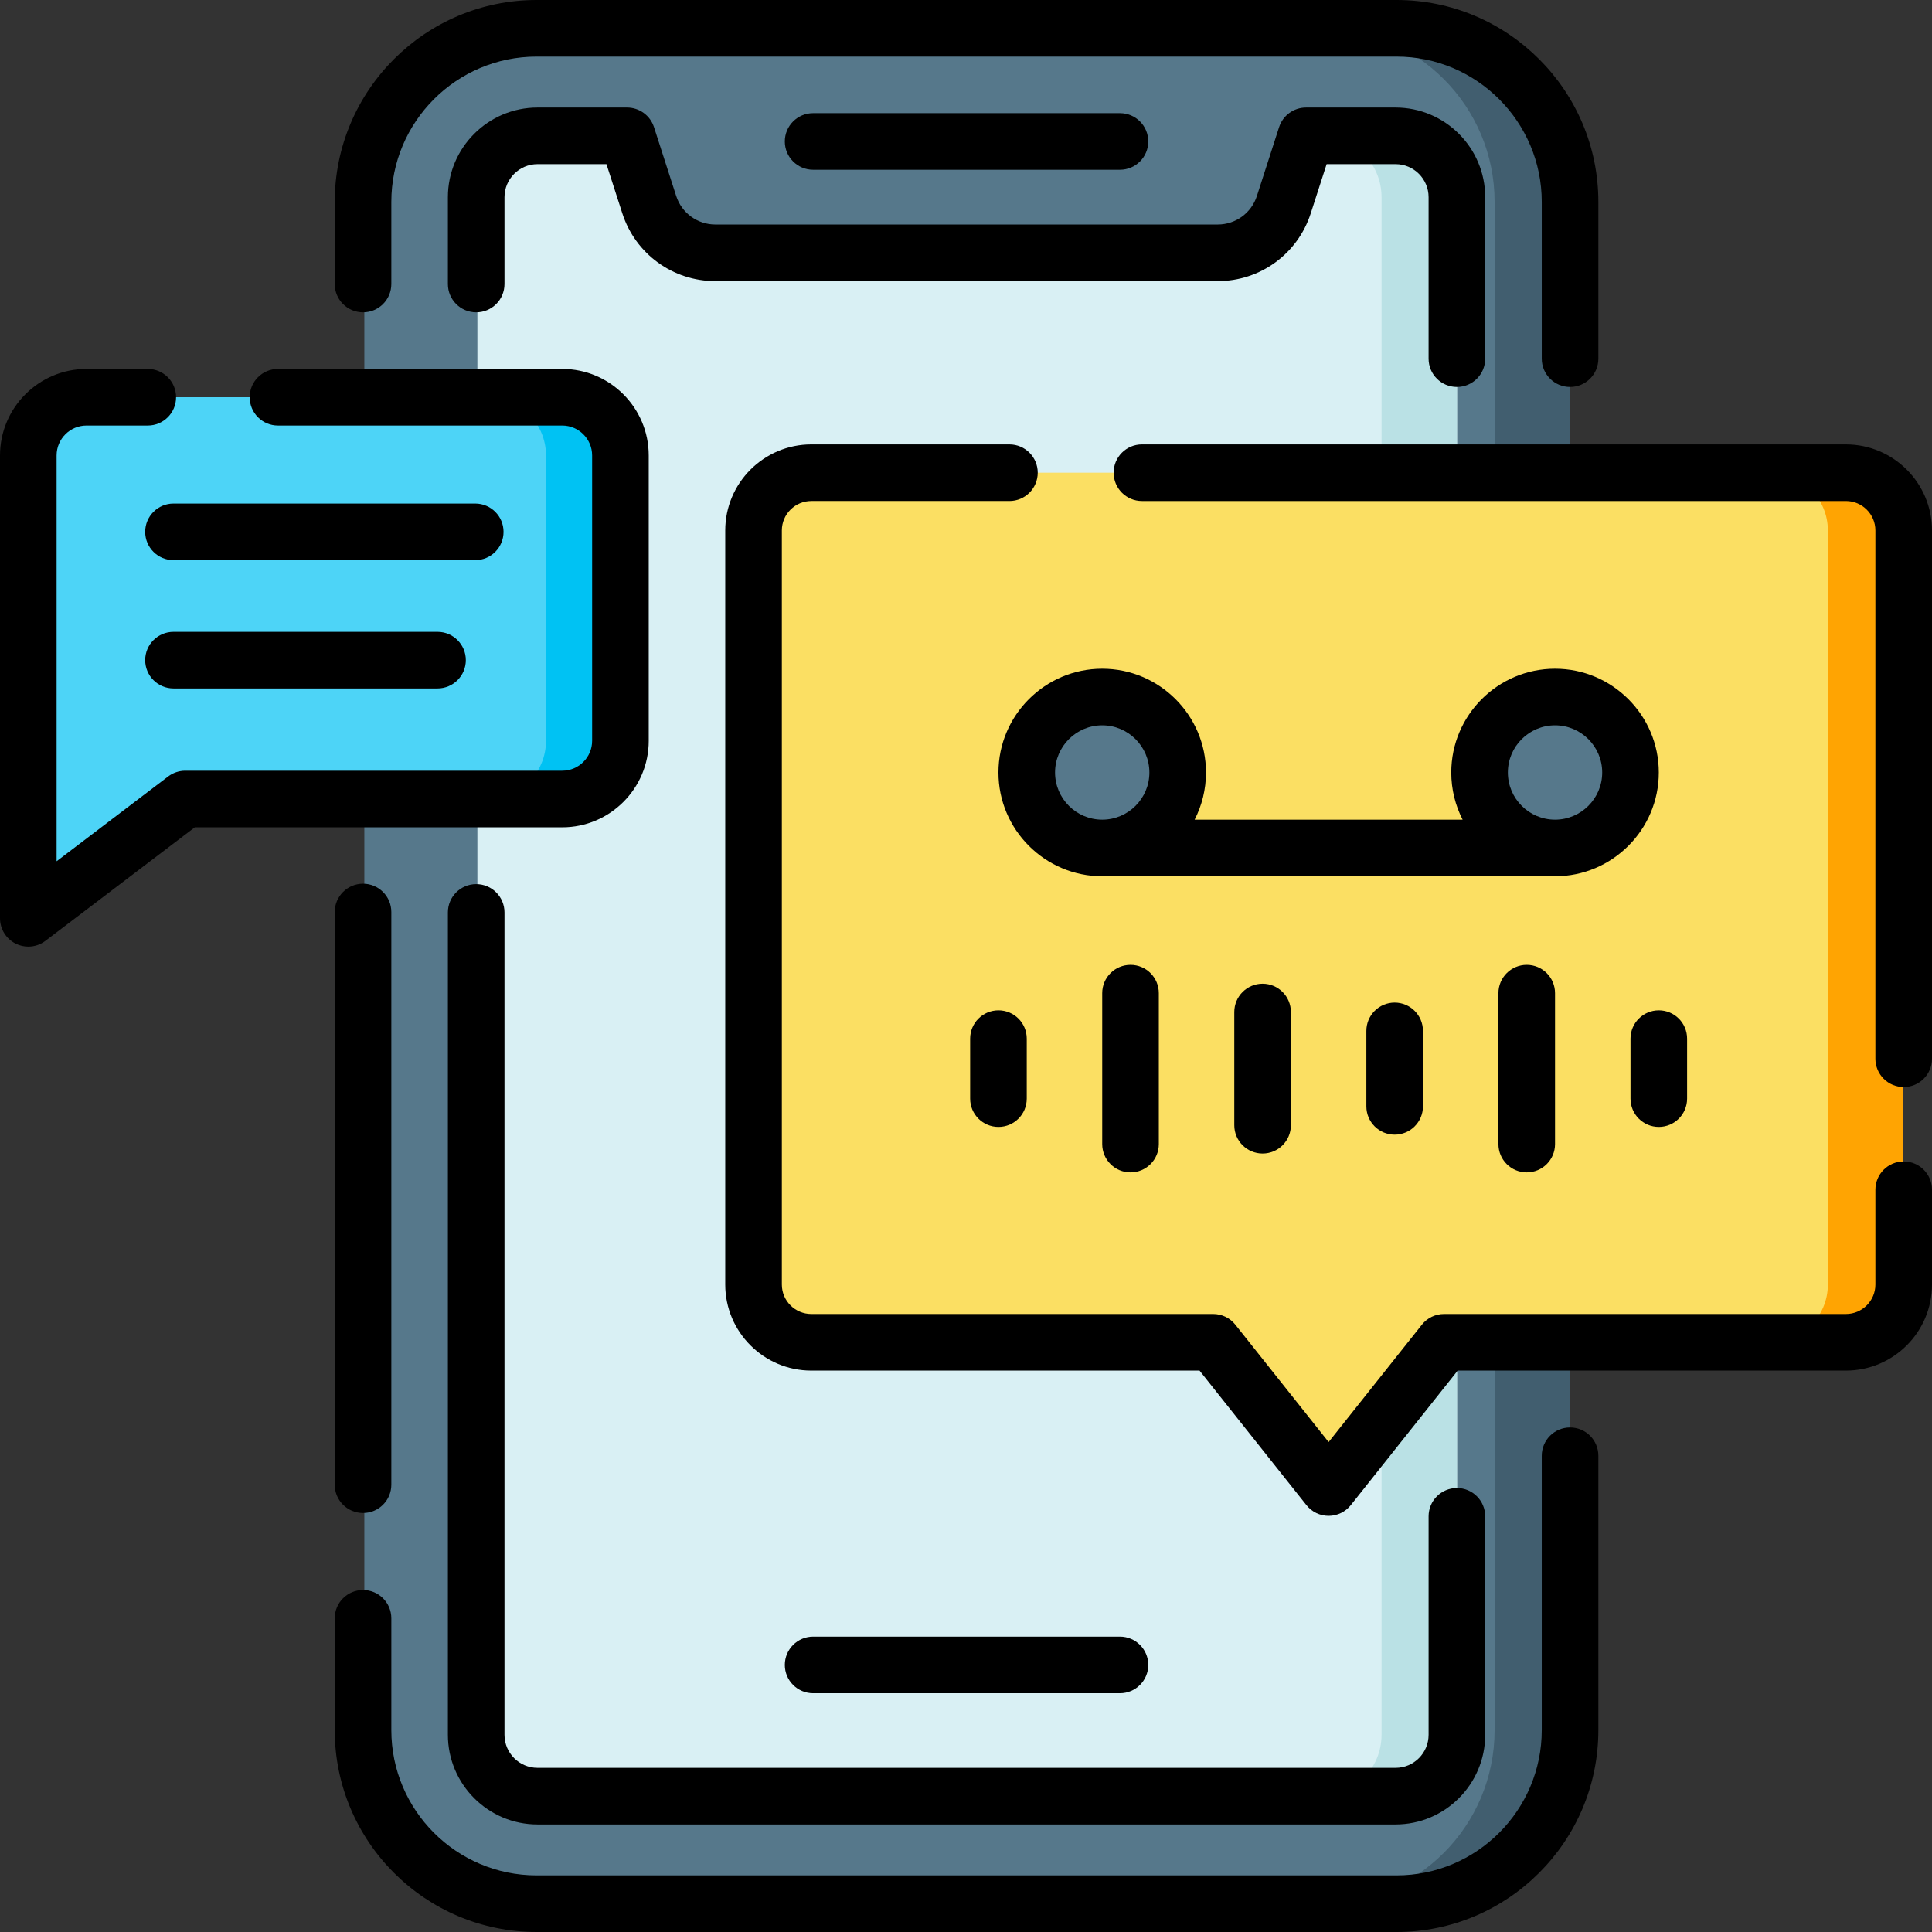 <svg id="Layer_1" enable-background="new 0 0 512 512" height="512" viewBox="0 0 512 512" width="512" xmlns="http://www.w3.org/2000/svg"><rect x="0" y="0" width="512" height="512" fill="#333333" stroke="none"/><g><g><path d="m416.085 53.5v405c0 25.41-20.57 46-45.94 46h-227.66c-25.36 0-45.93-20.59-45.93-46v-405c0-25.41 20.57-46 45.93-46h227.66c25.37 0 45.94 20.59 45.94 46z" fill="#56788b"/><path d="m416.085 53.5v405c0 25.41-20.57 46-45.94 46h-20c25.37 0 45.94-20.59 45.94-46v-405c0-25.41-20.57-46-45.94-46h20c25.37 0 45.94 20.59 45.94 46z" fill="#415e6f"/><path d="m386.125 52.26v407.48c0 8.98-7.27 16.26-16.23 16.26h-227.15c-8.97 0-16.23-7.28-16.23-16.26v-407.48c0-8.98 7.26-16.26 16.23-16.26h23.71l5.87 18.23c2.45 7.61 9.52 12.77 17.51 12.77h132.97c7.98 0 15.06-5.16 17.51-12.77l5.87-18.23h23.71c8.96 0 16.23 7.28 16.23 16.26z" fill="#d9f0f4"/><path d="m386.125 52.26v407.48c0 8.98-7.27 16.26-16.23 16.26h-20c8.96 0 16.23-7.28 16.23-16.26v-407.48c0-8.98-7.27-16.26-16.23-16.26h20c8.96 0 16.23 7.28 16.23 16.26z" fill="#bae1e5"/><path d="m164.695 120.7v75.62c0 8.52-6.9 15.43-15.41 15.43h-99.79l-41.55 31.61v-122.66c0-8.52 6.9-15.43 15.41-15.43h125.93c8.51 0 15.41 6.91 15.41 15.43z" fill="#4dd4f7"/><path d="m164.695 120.7v75.62c0 8.52-6.9 15.43-15.41 15.43h-20c8.51 0 15.41-6.91 15.41-15.43v-75.62c0-8.52-6.9-15.43-15.41-15.43h20c8.51 0 15.41 6.91 15.41 15.43z" fill="#00c2f3"/></g><path d="m504.405 140.568v199.858c0 8.45-6.85 15.3-15.3 15.3h-106.446l-30.56 38.49-30.55-38.49h-106.314c-8.45 0-15.3-6.85-15.3-15.3v-199.858c0-8.45 6.85-15.3 15.3-15.3h273.87c8.45 0 15.3 6.85 15.3 15.3z" fill="#fbdf63"/><path d="m504.405 140.568v199.858c0 8.45-6.85 15.3-15.3 15.3h-20c8.45 0 15.3-6.85 15.3-15.3v-199.858c0-8.45-6.85-15.3-15.3-15.3h20c8.45 0 15.3 6.85 15.3 15.3z" fill="#ffa402"/><g fill="#56788b"><circle cx="292.099" cy="204.72" r="20"/><circle cx="412.099" cy="204.72" r="20"/></g></g><g><path d="m88.707 241.694v151.766c0 4.143 3.357 7.5 7.5 7.5s7.5-3.357 7.5-7.5v-151.766c0-4.143-3.357-7.5-7.5-7.5s-7.5 3.358-7.5 7.5z"/><path d="m416.081 378.294c-4.143 0-7.5 3.357-7.5 7.5v72.706c0 21.229-17.263 38.5-38.481 38.5h-227.91c-21.22 0-38.482-17.271-38.482-38.5v-29.632c0-4.143-3.357-7.5-7.5-7.5s-7.5 3.357-7.5 7.5v29.632c0 29.5 23.992 53.5 53.482 53.5h227.91c29.49 0 53.481-24 53.481-53.5v-72.706c0-4.143-3.357-7.5-7.5-7.5z"/><path d="m96.207 82.772c4.143 0 7.5-3.357 7.5-7.5v-21.773c0-21.228 17.263-38.499 38.482-38.499h227.911c21.219 0 38.481 17.271 38.481 38.499v41.554c0 4.143 3.357 7.5 7.5 7.5s7.5-3.357 7.5-7.5v-41.554c0-29.499-23.991-53.499-53.481-53.499h-227.91c-29.49 0-53.482 24-53.482 53.499v21.773c-.001 4.143 3.356 7.5 7.499 7.5z"/><path d="m386.093 102.553c4.143 0 7.5-3.357 7.5-7.5v-42.798c0-13.099-10.653-23.755-23.749-23.755h-23.735c-3.255 0-6.139 2.1-7.138 5.198l-5.88 18.231c-1.459 4.528-5.635 7.57-10.39 7.57h-133.114c-4.755 0-8.93-3.043-10.391-7.571l-5.879-18.23c-.999-3.099-3.883-5.198-7.138-5.198h-23.735c-13.096 0-23.749 10.656-23.749 23.755v23.018c0 4.143 3.357 7.5 7.5 7.5s7.5-3.357 7.5-7.5v-23.018c0-4.827 3.925-8.755 8.749-8.755h18.273l4.203 13.032c3.465 10.747 13.378 17.968 24.666 17.968h133.114c11.29 0 21.203-7.221 24.666-17.968l4.204-13.032h18.273c4.824 0 8.749 3.928 8.749 8.755v42.798c.001 4.142 3.358 7.5 7.501 7.5z"/><path d="m133.695 459.744v-217.943c0-4.143-3.357-7.5-7.5-7.5s-7.5 3.357-7.5 7.5v217.943c0 13.099 10.653 23.756 23.749 23.756h227.399c13.096 0 23.749-10.657 23.749-23.756v-57.904c0-4.143-3.357-7.5-7.5-7.5s-7.5 3.357-7.5 7.5v57.904c0 4.828-3.925 8.756-8.749 8.756h-227.399c-4.824 0-8.749-3.928-8.749-8.756z"/><path d="m296.804 44.985c4.143 0 7.5-3.357 7.5-7.5s-3.357-7.5-7.5-7.5h-81.319c-4.143 0-7.5 3.357-7.5 7.5s3.357 7.5 7.5 7.5z"/><path d="m296.804 448.722c4.143 0 7.5-3.357 7.5-7.5s-3.357-7.5-7.5-7.5h-81.319c-4.143 0-7.5 3.357-7.5 7.5s3.357 7.5 7.5 7.5z"/><path d="m171.921 196.318v-75.616c0-12.644-10.283-22.93-22.923-22.93h-75.331c-4.143 0-7.5 3.357-7.5 7.5s3.357 7.5 7.5 7.5h75.331c4.369 0 7.923 3.558 7.923 7.93v75.616c0 4.372-3.554 7.929-7.923 7.929h-99.898c-1.639 0-3.233.537-4.538 1.529l-29.562 22.467v-107.541c0-4.372 3.554-7.93 7.923-7.93h16.238c4.143 0 7.5-3.357 7.5-7.5s-3.357-7.5-7.5-7.5h-16.238c-12.64 0-22.923 10.287-22.923 22.93v122.661c0 2.85 1.614 5.453 4.167 6.719 1.057.523 2.196.781 3.332.781 1.609 0 3.209-.518 4.539-1.529l39.588-30.087h97.372c12.64 0 22.923-10.286 22.923-22.929z"/><path d="m133.444 140.944c0-4.143-3.357-7.5-7.5-7.5h-79.968c-4.143 0-7.5 3.357-7.5 7.5s3.357 7.5 7.5 7.5h79.969c4.142 0 7.499-3.357 7.499-7.5z"/><path d="m45.976 167.444c-4.143 0-7.5 3.357-7.5 7.5s3.357 7.5 7.5 7.5h69.973c4.143 0 7.5-3.357 7.5-7.5s-3.357-7.5-7.5-7.5z"/><path d="m489.186 117.772h-186.564c-4.143 0-7.5 3.357-7.5 7.5s3.357 7.5 7.5 7.5h186.563c4.309 0 7.814 3.498 7.814 7.798v140.007c0 4.143 3.357 7.5 7.5 7.5s7.5-3.357 7.5-7.5v-140.007c.001-12.57-10.233-22.798-22.813-22.798z"/><path d="m504.5 307.796c-4.143 0-7.5 3.357-7.5 7.5v25.133c0 4.3-3.506 7.798-7.814 7.798h-106.499c-2.287 0-4.449 1.043-5.872 2.834l-24.716 31.103-24.715-31.103c-1.423-1.79-3.585-2.834-5.872-2.834h-106.499c-4.309 0-7.814-3.498-7.814-7.798v-199.859c0-4.3 3.506-7.798 7.814-7.798h52.499c4.143 0 7.5-3.357 7.5-7.5s-3.357-7.5-7.5-7.5h-52.499c-12.58 0-22.814 10.228-22.814 22.798v199.858c0 12.57 10.234 22.798 22.814 22.798h102.879l28.335 35.658c1.423 1.79 3.585 2.834 5.872 2.834s4.449-1.044 5.872-2.834l28.336-35.658h102.879c12.58 0 22.814-10.228 22.814-22.798v-25.133c0-4.142-3.357-7.499-7.5-7.499z"/><path d="m292.099 177.22c-15.163 0-27.5 12.337-27.5 27.5s12.337 27.5 27.5 27.5h120c15.163 0 27.5-12.337 27.5-27.5s-12.337-27.5-27.5-27.5-27.5 12.337-27.5 27.5c0 4.498 1.086 8.748 3.009 12.5h-71.018c1.923-3.752 3.009-8.002 3.009-12.5 0-15.163-12.337-27.5-27.5-27.5zm-12.5 27.5c0-6.893 5.607-12.5 12.5-12.5s12.5 5.607 12.5 12.5-5.607 12.5-12.5 12.5-12.5-5.608-12.5-12.5zm120 0c0-6.893 5.607-12.5 12.5-12.5s12.5 5.607 12.5 12.5-5.607 12.5-12.5 12.5-12.5-5.608-12.5-12.5z"/><path d="m257.099 275.246v15.901c0 4.143 3.357 7.5 7.5 7.5s7.5-3.357 7.5-7.5v-15.901c0-4.143-3.357-7.5-7.5-7.5s-7.5 3.358-7.5 7.5z"/><path d="m292.099 263.196v40c0 4.143 3.357 7.5 7.5 7.5s7.5-3.357 7.5-7.5v-40c0-4.143-3.357-7.5-7.5-7.5s-7.5 3.358-7.5 7.5z"/><path d="m432.099 275.246v15.901c0 4.143 3.357 7.5 7.5 7.5s7.5-3.357 7.5-7.5v-15.901c0-4.143-3.357-7.5-7.5-7.5s-7.5 3.358-7.5 7.5z"/><path d="m327.099 268.196v30c0 4.143 3.357 7.5 7.5 7.5s7.5-3.357 7.5-7.5v-30c0-4.143-3.357-7.5-7.5-7.5s-7.5 3.358-7.5 7.5z"/><path d="m397.099 263.196v40c0 4.143 3.357 7.5 7.5 7.5s7.5-3.357 7.5-7.5v-40c0-4.143-3.357-7.5-7.5-7.5s-7.5 3.358-7.5 7.5z"/><path d="m362.099 273.196v20c0 4.143 3.357 7.5 7.5 7.5s7.5-3.357 7.5-7.5v-20c0-4.143-3.357-7.5-7.5-7.5s-7.5 3.358-7.5 7.5z"/></g></svg>
